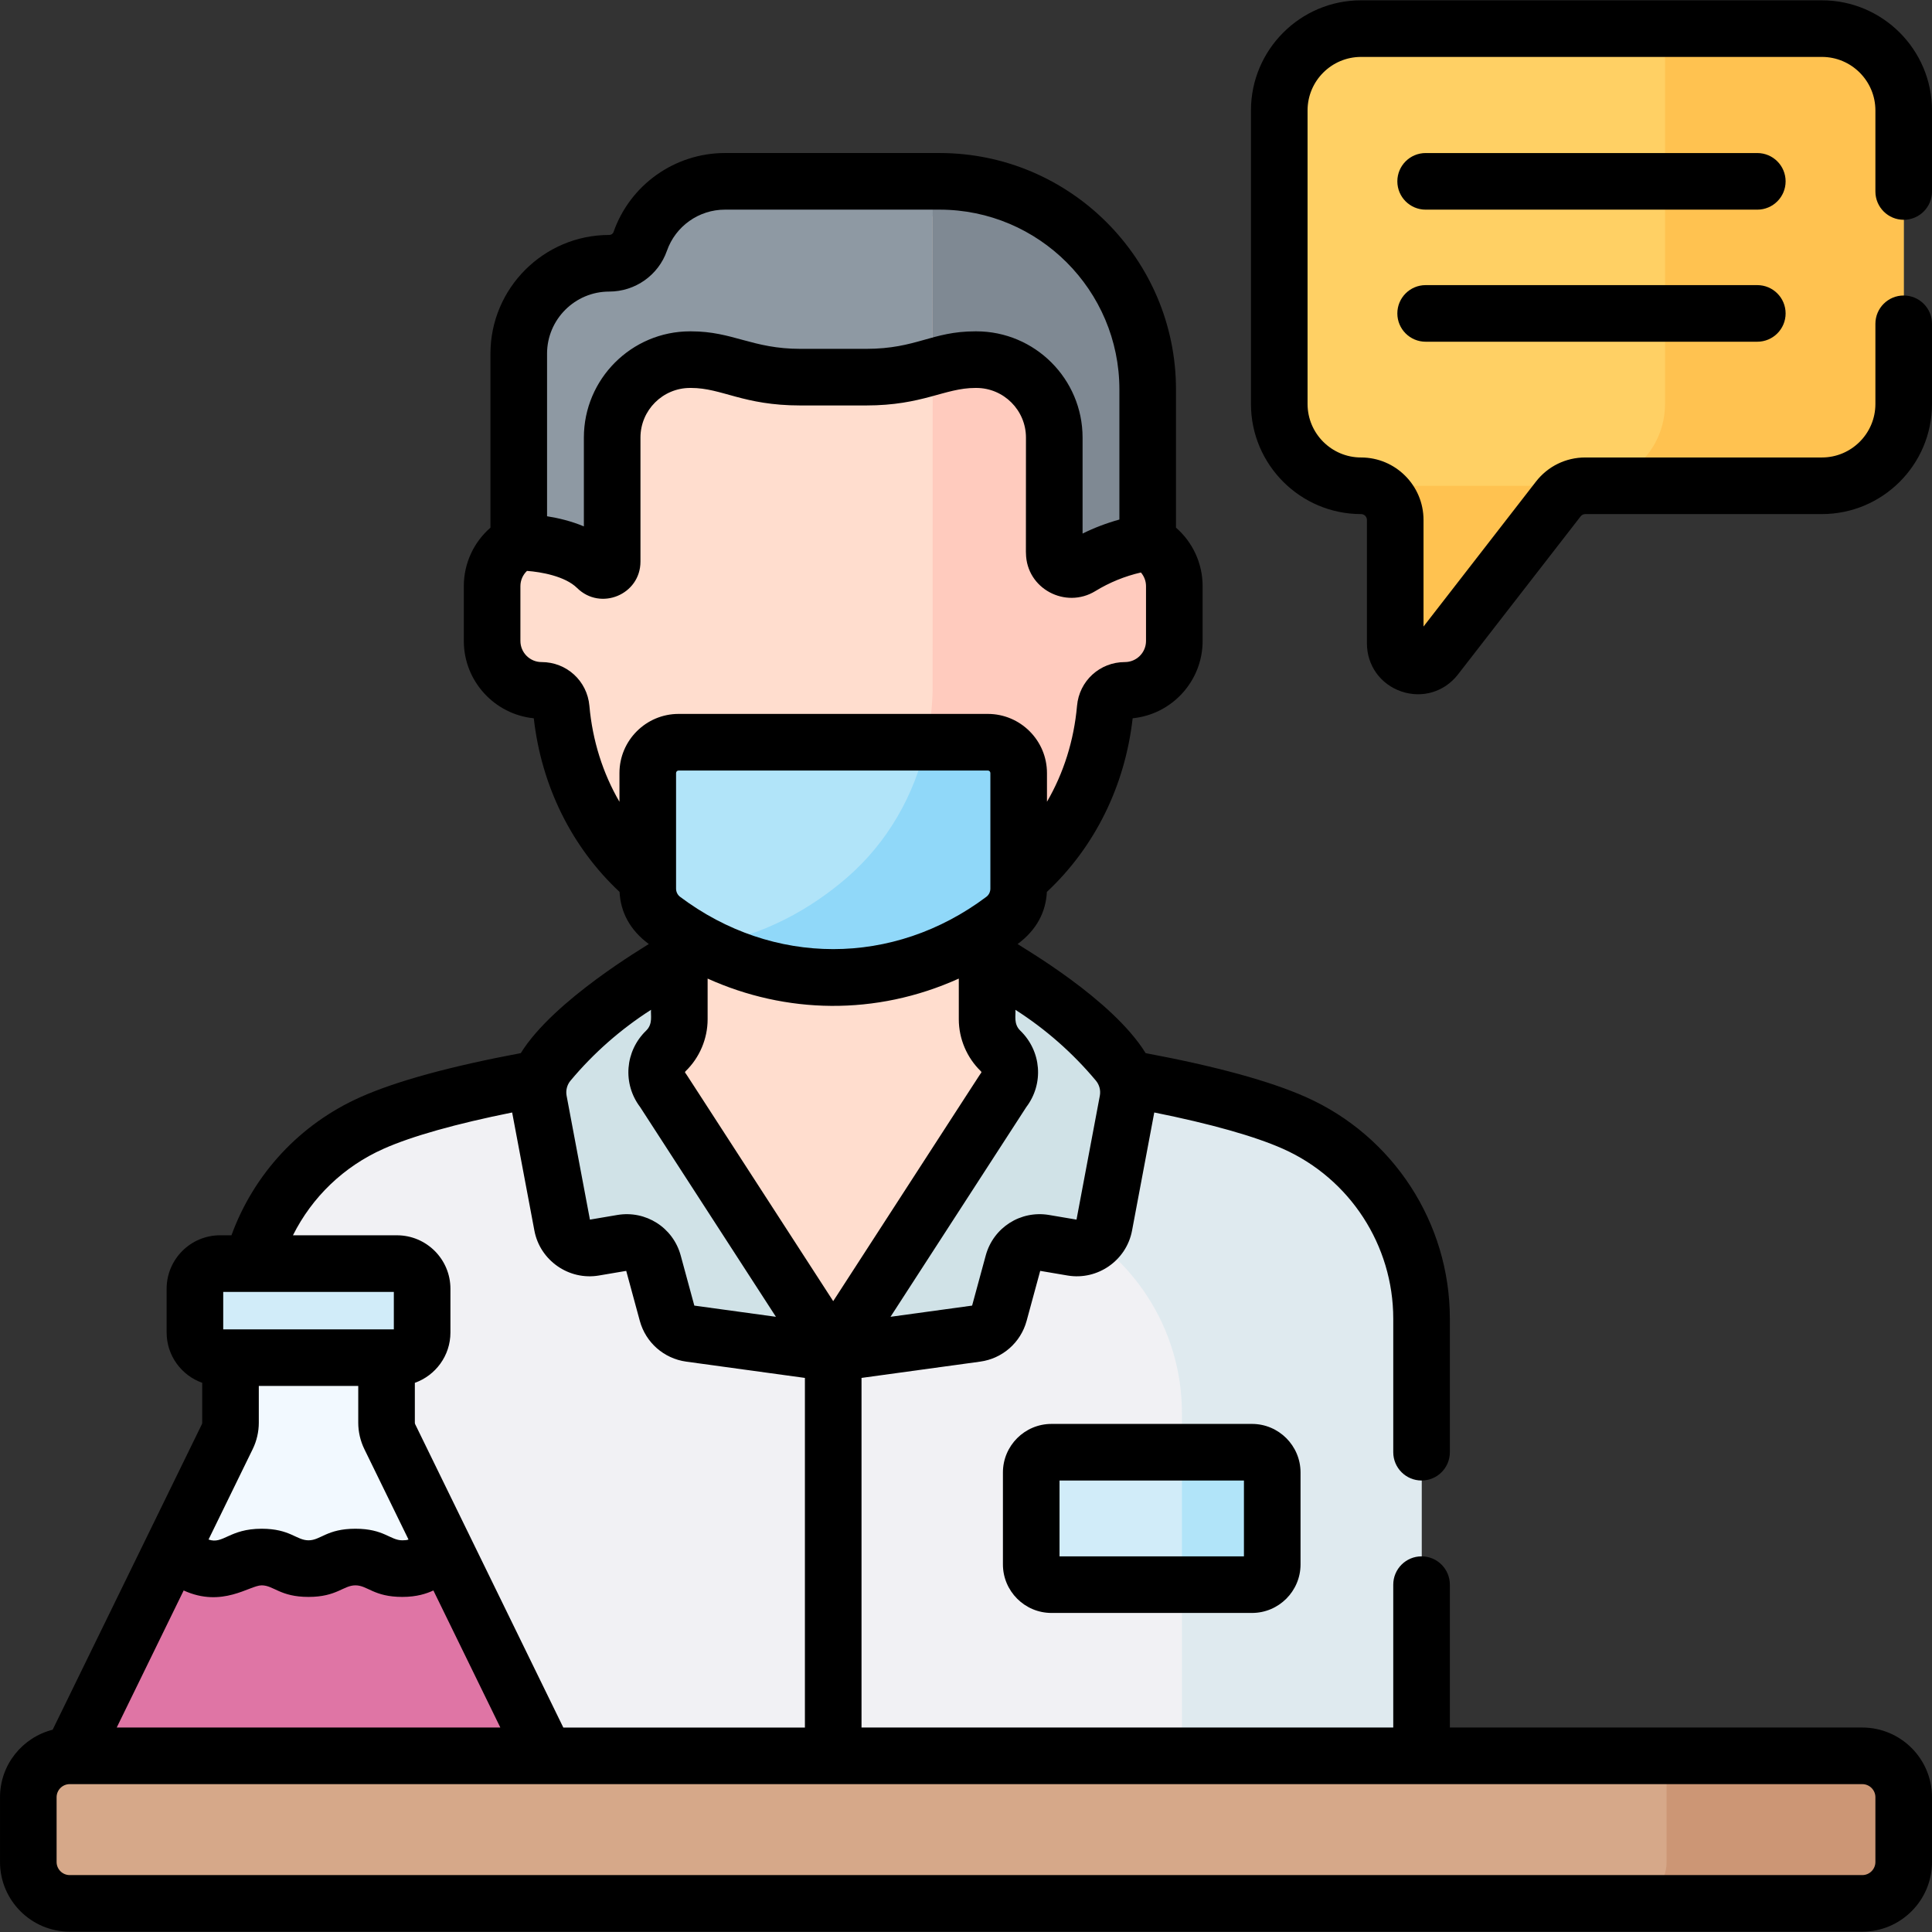 <svg id="Capa_1" enable-background="new 0 0 512 512" height="512" viewBox="0 0 512 512" width="512" xmlns="http://www.w3.org/2000/svg"><rect x="0" y="0" width="512" height="512" fill="#333333" stroke="none"/><g><g><g><g><g><g><g><g><g><g><g><g><g><g><g><g><g><g><g><g><path d="m271.77 281.683c-5.82-.755-10.177-5.706-10.177-11.574v-53.383h-81.564v53.383c0 5.868-4.357 10.819-10.177 11.574l-35.253 46.7 86.212 35.066 90.396-32.35z" fill="#ffddce"/><path d="m298.11 142.247h-4.934v-5.794-13.849c0-19.554-8.028-38.502-22.846-51.261-11.617-10.003-27.948-18.734-49.519-18.975-21.572.241-37.902 8.972-49.519 18.975-14.818 12.759-22.846 31.707-22.846 51.261v13.849 5.794h-4.934c-7.233 0-13.097 5.864-13.097 13.097v14.514c0 7.233 5.864 13.097 13.097 13.097 2.708 0 4.976 2.062 5.215 4.759 1.53 17.273 9.343 33.585 22.565 44.97 11.618 10.003 27.948 18.734 49.519 18.975 21.572-.241 37.902-8.972 49.519-18.975 13.221-11.384 21.034-27.696 22.565-44.97.239-2.697 2.507-4.759 5.215-4.759 7.233 0 13.097-5.864 13.097-13.097v-14.514c0-7.233-5.864-13.097-13.097-13.097z" fill="#ffddce"/><path d="m376.728 473.104v-123.633c0-22.428-13.2-42.754-33.689-51.877-18.652-8.305-53.911-13.658-71.269-15.911l-50.959 76.937-50.959-76.937c-17.358 2.253-52.617 7.606-71.269 15.911-20.488 9.122-33.689 29.449-33.689 51.877v123.633z" fill="#f1f1f4"/><g><path d="m343.039 297.594c-18.652-8.304-53.911-13.658-71.269-15.911l-21.31 32.173c10.902 2.408 21.399 5.326 29.079 8.746 20.488 9.122 33.689 29.449 33.689 51.877v98.625h63.5v-123.633c0-22.428-13.201-42.755-33.689-51.877z" fill="#dfeaef"/></g></g></g></g></g></g></g><path d="m248.993 48.058h-56.883c-10.384 0-19.209 6.657-22.45 15.935-1.215 3.478-4.534 5.777-8.218 5.777-13.238 0-23.97 10.732-23.97 23.97v49.982s13.623-.25 20.736 6.767c1.495 1.475 4.021.433 4.021-1.667v-32.857c0-11.408 9.248-20.657 20.657-20.657h.248c3.418 0 6.798.527 10.029 1.545 6.148 1.936 12.514 3.097 18.959 3.097h17.376c6.446 0 12.811-1.161 18.959-3.097 3.231-1.018 6.611-1.545 10.029-1.545h.248c11.408 0 20.657 9.248 20.657 20.657v30.477c0 .031 0 .061.001.092.044 3.492 3.982 5.541 6.961 3.718 5.133-3.141 10.809-5.292 16.735-6.342l1.061-.188v-40.508c0-30.462-24.694-55.156-55.156-55.156z" fill="#8e99a3"/><g><path d="m298.11 142.247h-4.934v-5.794-13.849c0-19.554-8.028-38.502-22.846-51.261-6.301-5.426-14.001-10.463-23.158-13.989l-.016 125.601c-.408 19.008-8.396 37.304-22.826 49.729-7.057 6.076-15.865 11.67-26.519 15.19 6.884 2.274 14.532 3.69 23 3.785 21.572-.241 37.902-8.972 49.519-18.975 13.221-11.384 21.034-27.697 22.565-44.97.239-2.697 2.507-4.759 5.215-4.759 7.233 0 13.097-5.864 13.097-13.097v-14.514c0-7.233-5.864-13.097-13.097-13.097z" fill="#ffcbbe"/></g><g><path d="m248.993 48.058h-1.82l-.006 49.179c.43-.127.862-.249 1.291-.384 3.231-1.018 6.611-1.545 10.029-1.545h.248c11.408 0 20.657 9.248 20.657 20.656v30.477c0 .031 0 .061.001.092.044 3.492 3.982 5.541 6.961 3.718 5.133-3.141 10.81-5.292 16.735-6.342l1.061-.188v-40.509c-.001-30.46-24.695-55.154-55.157-55.154z" fill="#7f8993"/></g></g></g></g></g></g></g></g><g fill="#d0e2e7"><path d="m148.994 324.754c.741 3.934 4.496 6.549 8.442 5.879l7.408-1.257c3.725-.632 7.321 1.666 8.312 5.312l3.636 13.379c.772 2.842 3.168 4.947 6.086 5.347l37.932 5.204-45.051-69.587c-2.539-3.158-2.214-7.713.701-10.527 2.211-2.134 3.567-5.123 3.567-8.398v-16.196l-11.527 7.369c-8.673 5.545-16.447 12.383-23.052 20.279-2.371 2.834-3.348 6.58-2.665 10.21z"/><path d="m298.837 291.771c.684-3.631-.294-7.377-2.665-10.21-6.605-7.896-14.379-14.734-23.052-20.279l-11.527-7.369v16.196c0 3.275 1.357 6.264 3.567 8.398 2.916 2.814 3.24 7.368.701 10.527l-45.051 69.587 37.932-5.204c2.918-.4 5.314-2.505 6.086-5.347l3.636-13.379c.991-3.646 4.587-5.944 8.312-5.312l7.408 1.257c3.946.67 7.702-1.946 8.442-5.879z"/></g></g><path d="m261.78 196.695h-81.938c-4.517 0-8.18 3.662-8.18 8.18v30.607c0 3.21 1.489 6.247 4.056 8.175 11.221 8.43 26.131 15.203 45.093 15.415 18.963-.212 33.872-6.985 45.093-15.415 2.566-1.928 4.055-4.965 4.055-8.175v-30.607c0-4.518-3.662-8.18-8.179-8.18z" fill="#b1e4f9"/><path d="m261.78 196.695h-16.273c-3.057 13.864-10.275 26.603-21.177 35.99-9.37 8.068-21.81 15.301-37.588 17.927 9.445 4.921 20.753 8.311 34.068 8.46 18.963-.212 33.872-6.985 45.093-15.415 2.566-1.928 4.055-4.965 4.055-8.175v-30.607c.001-4.518-3.661-8.18-8.178-8.18z" fill="#90d8f9"/></g></g><g><g><g><g><g><g><g><g><g><path d="m146.87 469.956-43.575-89.224c-.562-1.151-.854-2.415-.854-3.696v-30.587h-41.354v30.587c0 1.281-.292 2.545-.854 3.696l-43.575 89.224z" fill="#f2f9ff"/></g><path d="m105.203 359.794h-46.878c-3.683 0-6.668-2.985-6.668-6.668v-11.594c0-3.683 2.985-6.668 6.668-6.668h46.878c3.683 0 6.668 2.985 6.668 6.668v11.594c0 3.683-2.986 6.668-6.668 6.668z" fill="#d1ecf9"/></g></g></g><path d="m146.87 469.956-27.991-57.315c-6.174.013-6.056 3.059-12.257 3.059-6.215 0-6.215-3.067-12.43-3.067-6.214 0-6.214 3.067-12.429 3.067s-6.215-3.067-12.429-3.067-6.214 3.067-12.429 3.067c-6.199 0-6.083-3.051-12.251-3.066l-27.995 57.323h130.211z" fill="#df75a5"/></g></g></g></g></g><path d="m493.527 465.316h-475.054c-6.06 0-10.973 4.913-10.973 10.973v17.156c0 6.06 4.913 10.973 10.973 10.973h475.055c6.06 0 10.973-4.913 10.973-10.973v-17.156c-.001-6.061-4.914-10.973-10.974-10.973z" fill="#d6a889"/><path d="m493.527 465.315h-51.861v28.129c0 6.06-4.913 10.973-10.973 10.973h62.833c6.06 0 10.973-4.913 10.973-10.973v-17.156c.001-6.06-4.912-10.973-10.972-10.973z" fill="#cc9675"/></g><path d="m331.787 419.949h-53.133c-2.965 0-5.369-2.404-5.369-5.369v-24.358c0-2.965 2.404-5.369 5.369-5.369h53.133c2.965 0 5.369 2.404 5.369 5.369v24.358c0 2.965-2.404 5.369-5.369 5.369z" fill="#d1ecf9"/><path d="m337.156 414.58v-24.358c0-2.965-2.404-5.369-5.369-5.369h-18.56v35.095h18.56c2.966.001 5.369-2.403 5.369-5.368z" fill="#b1e4f9"/></g><path d="m482.822 7.583h-122.128c-11.972 0-21.677 9.705-21.677 21.677v77.798c0 11.972 9.705 21.677 21.677 21.677 5 0 9.054 4.054 9.054 9.054v32.698c0 5.694 7.208 8.162 10.698 3.663l32.514-41.911c1.715-2.211 4.356-3.504 7.154-3.504h62.71c11.972 0 21.677-9.705 21.677-21.677v-77.798c-.001-11.972-9.706-21.677-21.679-21.677z" fill="#ffd064"/><path d="m482.822 7.583h-41.572v99.475c0 11.972-9.705 21.677-21.677 21.677h-58.879c5 0 9.054 4.053 9.054 9.054v32.698c0 5.694 7.208 8.162 10.698 3.663l32.514-41.911c1.715-2.211 4.356-3.504 7.154-3.504h62.71c11.972 0 21.677-9.705 21.677-21.677v-77.798c-.001-11.972-9.706-21.677-21.679-21.677z" fill="#ffc250"/></g><g><path d="m465.706 40.559h-87.895c-4.142 0-7.5 3.357-7.5 7.5s3.358 7.5 7.5 7.5h87.895c4.142 0 7.5-3.357 7.5-7.5s-3.358-7.5-7.5-7.5z"/><path d="m465.706 75.559h-87.895c-4.142 0-7.5 3.357-7.5 7.5s3.358 7.5 7.5 7.5h87.895c4.142 0 7.5-3.357 7.5-7.5s-3.358-7.5-7.5-7.5z"/><path d="m504.5 58.247c4.142 0 7.5-3.357 7.5-7.5v-21.486c0-16.089-13.089-29.178-29.178-29.178h-122.128c-16.088 0-29.177 13.089-29.177 29.177v77.799c0 16.088 13.089 29.177 29.177 29.177.857 0 1.554.697 1.554 1.554v32.698c0 5.85 3.576 10.854 9.11 12.75 5.558 1.9 11.439.118 15.013-4.489l32.514-41.911c.292-.377.751-.602 1.228-.602h62.71c16.088 0 29.177-13.089 29.177-29.178v-21.248c0-4.143-3.358-7.5-7.5-7.5s-7.5 3.357-7.5 7.5v21.248c0 7.817-6.36 14.178-14.177 14.178h-62.71c-5.153 0-9.919 2.335-13.079 6.406l-29.786 38.396v-28.248c0-9.128-7.426-16.554-16.554-16.554-7.817 0-14.177-6.359-14.177-14.177v-77.799c0-7.817 6.36-14.177 14.177-14.177h122.128c7.817 0 14.178 6.36 14.178 14.178v21.486c0 4.143 3.358 7.5 7.5 7.5z"/><path d="m493.527 457.815h-109.3v-37.866c0-4.143-3.358-7.5-7.5-7.5s-7.5 3.357-7.5 7.5v37.866h-140.916v-92.654l31.452-4.316c5.91-.812 10.739-5.055 12.304-10.812l3.598-13.239 7.265 1.233c7.928 1.339 15.581-3.987 17.068-11.887l5.896-31.322c14.913 3 26.604 6.291 34.094 9.626 17.762 7.909 29.239 25.583 29.239 45.025v35.383c0 4.143 3.358 7.5 7.5 7.5s7.5-3.357 7.5-7.5v-35.383c0-25.36-14.97-48.412-38.138-58.729-9.496-4.228-23.777-8.144-42.486-11.652-8.87-14.386-32.876-28.087-33.926-28.91 5.016-3.691 7.484-8.466 7.755-13.81 12.691-11.882 20.693-28.051 22.733-46.017 10.396-1.035 18.541-9.832 18.541-20.495v-14.515c0-6.044-2.625-11.646-7.058-15.503v-36.627c0-34.548-28.107-62.655-62.656-62.655h-56.882c-13.284 0-25.151 8.424-29.53 20.962-.154.441-.622.75-1.138.75-17.353 0-31.47 14.117-31.47 31.47v46.101c-4.433 3.857-7.058 9.458-7.058 15.503v14.515c0 10.663 8.146 19.46 18.541 20.495 2.04 17.974 10.047 34.146 22.733 46.017.269 5.32 2.72 10.106 7.755 13.81-.515.405-25.27 14.865-33.927 28.91-18.708 3.508-32.989 7.424-42.485 11.652-16.044 7.144-28.243 20.316-34.194 36.622h-3.013c-7.812 0-14.168 6.355-14.168 14.167v11.595c0 6.149 3.945 11.38 9.43 13.336v10.573c0 .142-.032.278-.093.405l-39.538 80.957c-8.005 2.024-13.955 9.267-13.955 17.892v17.156c0 10.186 8.287 18.473 18.473 18.473h475.055c10.186 0 18.473-8.287 18.473-18.473v-17.156c-.001-10.185-8.288-18.473-18.474-18.473zm-231.068-222.334c0 .865-.396 1.68-1.06 2.179-24.617 18.493-56.57 18.485-81.176 0-.664-.499-1.06-1.313-1.06-2.179v-30.607c0-.375.305-.68.679-.68h81.938c.375 0 .679.305.679.68zm-80.791 48.422c3.724-3.593 5.86-8.621 5.86-13.794v-10.775c20.655 9.319 44.466 9.97 66.564 0v10.775c0 5.172 2.136 10.2 5.859 13.793.134.13.162.312.064.432-.459.573 2.038-3.195-39.206 60.484-41.238-63.67-38.746-59.912-39.205-60.484-.096-.12-.068-.303.064-.431zm108.751 2.47c.933 1.115 1.315 2.587 1.047 4.011l-6.18 32.829-7.252-1.229c-7.575-1.287-14.792 3.33-16.806 10.738l-3.609 13.277-21.624 2.967 35.987-55.585c4.69-6.186 4.03-14.824-1.614-20.271-1.824-1.761-1.134-4.132-1.275-5.5 8.032 5.136 15.207 11.449 21.326 18.763zm-145.446-192.633c0-9.081 7.388-16.47 16.47-16.47 6.894 0 13.042-4.342 15.299-10.805 2.279-6.523 8.455-10.907 15.369-10.907h56.883c26.277 0 47.656 21.378 47.656 47.655v34.471c-3.366.93-6.626 2.171-9.757 3.716v-25.436c0-15.525-12.631-28.156-28.157-28.156h-.248c-11.606 0-15.557 4.642-28.988 4.642h-17.375c-12.807 0-17.864-4.642-28.988-4.642h-.248c-15.526 0-28.157 12.631-28.157 28.156v23.533c-3.385-1.416-6.827-2.224-9.757-2.683v-43.074zm11.224 93.314c-.585-6.612-6.039-11.599-12.686-11.599-3.086 0-5.597-2.511-5.597-5.597v-14.515c0-1.557.645-3.007 1.745-4.048 3.735.277 10.094 1.388 13.283 4.534 6.206 6.121 16.788 1.765 16.788-7.007v-32.857c0-7.255 5.902-13.156 13.157-13.156h.248c8.221 0 13.768 4.642 28.988 4.642h17.375c15.108 0 20.802-4.642 28.988-4.642h.248c7.255 0 13.157 5.901 13.157 13.156.001 41.027-.038 28.069.001 30.665.12 9.391 10.512 14.832 18.375 10.021 3.758-2.3 7.817-3.953 12.087-4.936.856.996 1.353 2.27 1.353 3.629v14.515c0 3.086-2.511 5.597-5.597 5.597-6.646 0-12.1 4.986-12.686 11.598-.816 9.211-3.561 17.847-7.965 25.42v-7.599c0-8.646-7.034-15.68-15.679-15.68h-81.938c-8.646 0-15.679 7.034-15.679 15.68v7.608c-4.401-7.569-7.149-16.211-7.966-25.429zm16.332 80.556c-.14 1.358.548 3.739-1.277 5.5-5.642 5.447-6.301 14.086-1.612 20.271l35.987 55.585-21.624-2.967-3.609-13.278c-2.014-7.408-9.241-12.016-16.804-10.738l-7.254 1.23-6.18-32.829c-.267-1.417.109-2.891 1.046-4.011 6.119-7.314 13.294-13.627 21.327-18.763zm-70.895 36.835c7.489-3.335 19.181-6.626 34.093-9.626l5.896 31.322c1.487 7.899 9.146 13.227 17.067 11.887l7.266-1.233 3.598 13.239c1.564 5.757 6.394 10 12.304 10.812l31.452 4.316v92.654h-64.024l-39.254-80.376c-.062-.127-.093-.263-.093-.404v-10.573c5.486-1.955 9.43-7.187 9.43-13.336v-11.595c0-7.812-6.355-14.167-14.167-14.167h-27.564c5.053-10.109 13.437-18.218 23.996-22.92zm-33.047 72.59v-9.741h26.353v9.741c0 2.408.559 4.825 1.615 6.987l11.706 23.969c-.447.157-.865.208-1.64.208-3.227 0-4.857-3.068-12.431-3.068-7.596 0-9.186 3.068-12.429 3.068-3.225 0-4.868-3.068-12.429-3.068-8.583 0-10.181 4.234-14.066 2.859l11.706-23.969c1.057-2.163 1.615-4.579 1.615-6.986zm-19.913 44.454c10.244 4.687 17.488-1.358 20.659-1.358 3.225 0 4.868 3.068 12.429 3.068 7.49 0 9.233-3.068 12.429-3.068 3.227 0 4.857 3.068 12.431 3.068 3.878 0 6.421-.881 8.233-1.709l17.74 36.325h-101.662zm10.483-79.125h45.214v9.93h-45.214zm437.843 151.08c0 1.915-1.558 3.473-3.473 3.473h-475.054c-1.915 0-3.473-1.558-3.473-3.473v-17.156c0-1.915 1.558-3.473 3.473-3.473h.411c.012 0 .023.002.035.002.009 0 .019-.002.028-.002h474.581c1.915 0 3.473 1.558 3.473 3.473v17.156z"/><path d="m278.654 377.354c-7.096 0-12.869 5.773-12.869 12.869v24.357c0 7.096 5.773 12.869 12.869 12.869h53.133c7.096 0 12.869-5.773 12.869-12.869v-24.357c0-7.096-5.773-12.869-12.869-12.869zm51.002 35.095h-48.871v-20.096h48.871z"/></g></g></svg>